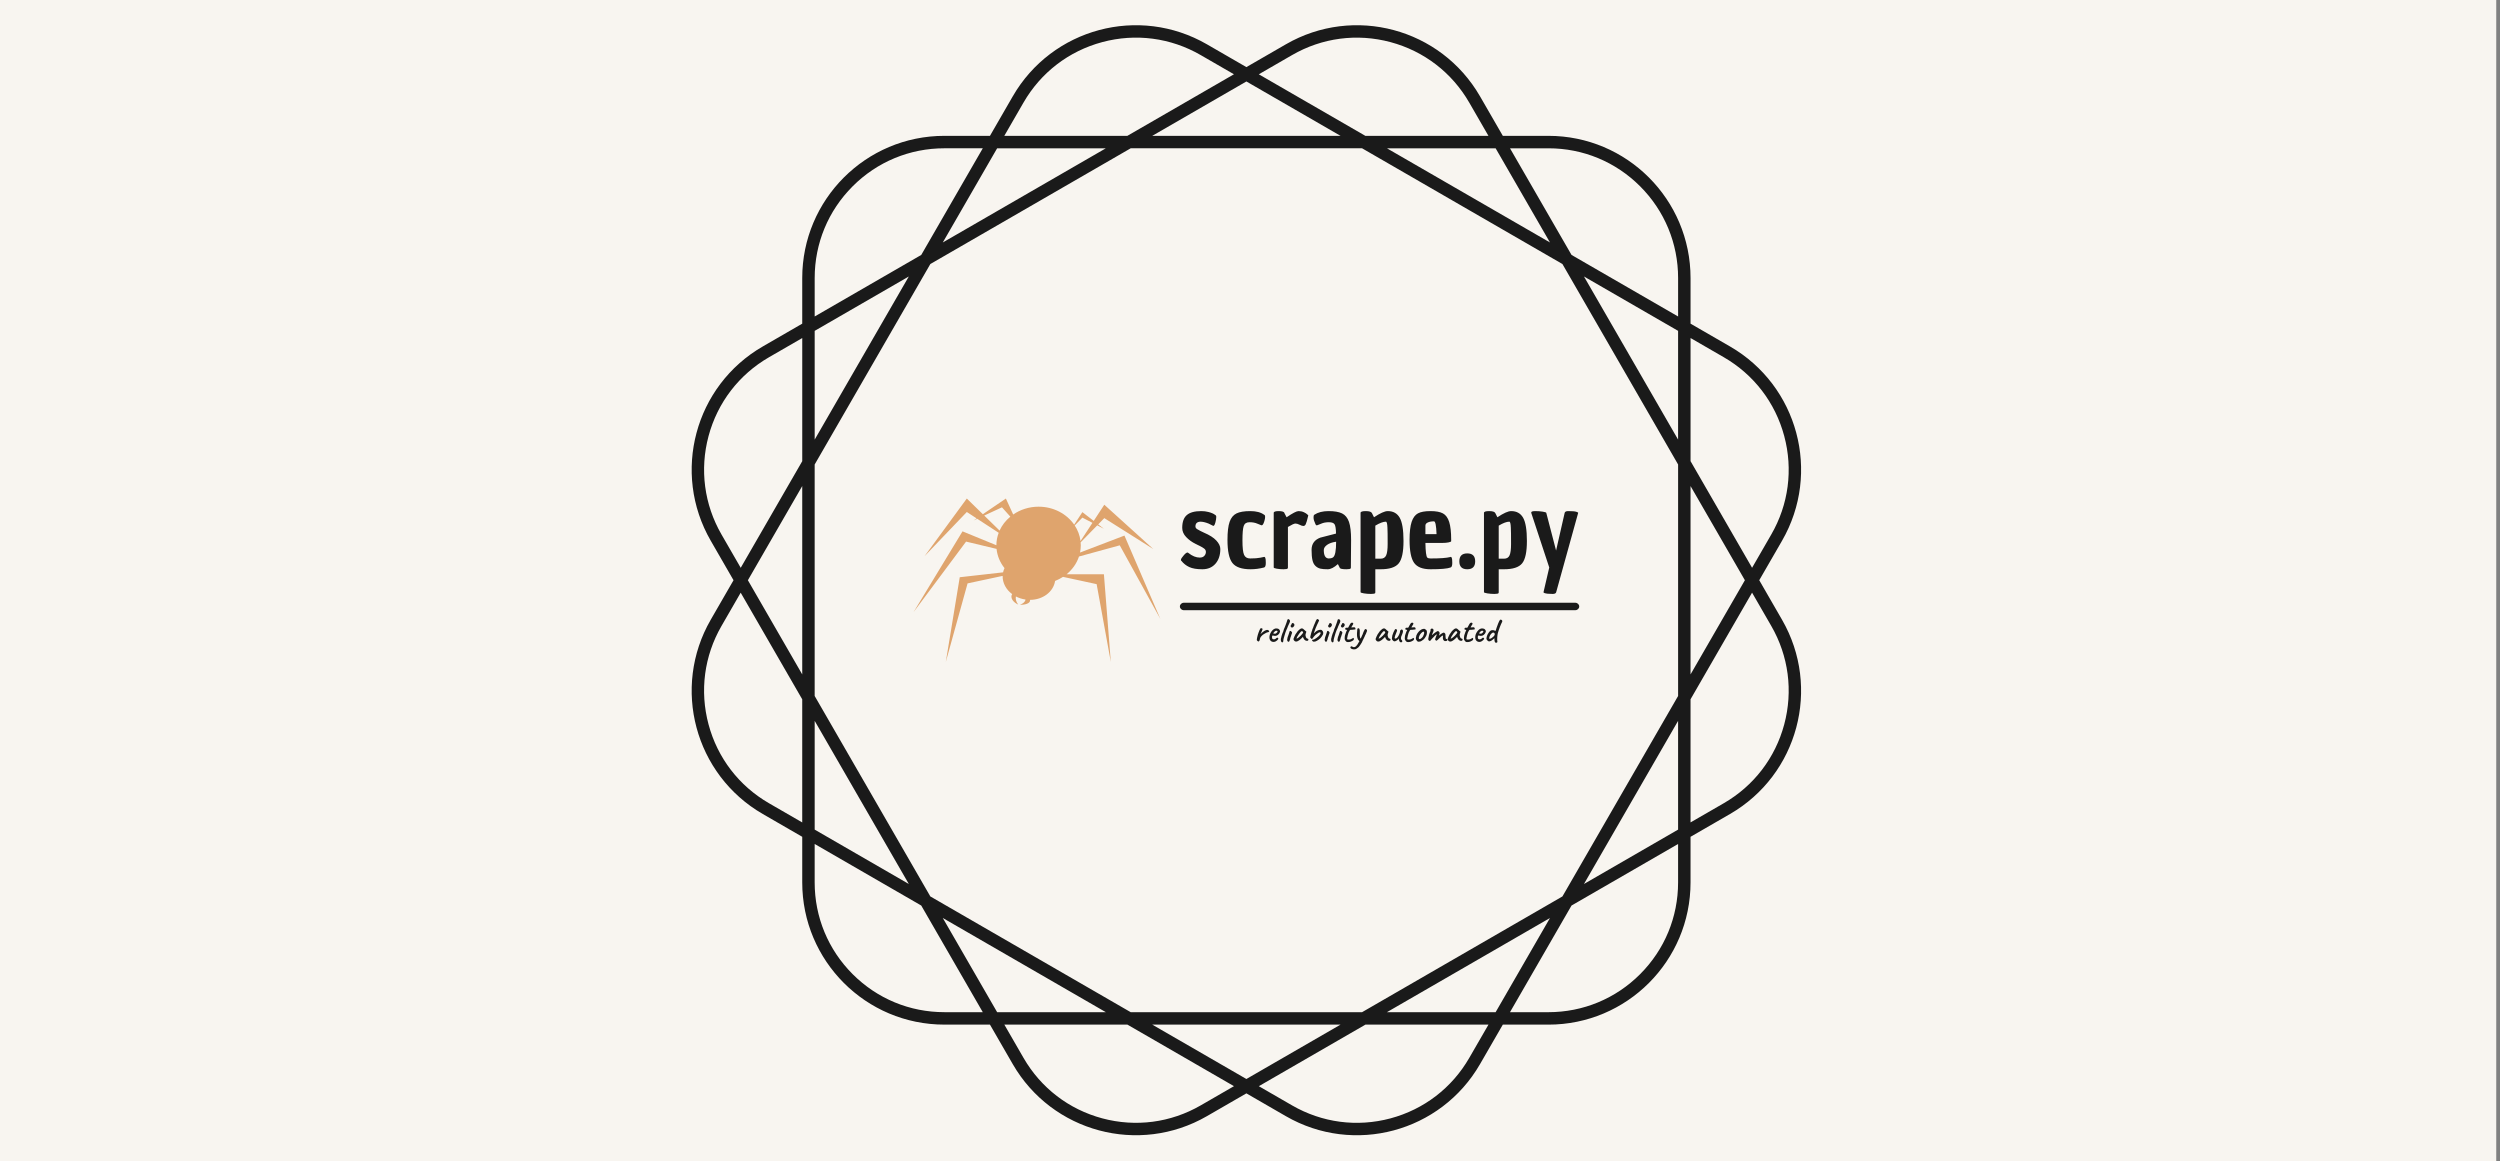 <svg version="1.1" viewBox="0 178.446 1251.877 581.56" xmlns:xlink="http://www.w3.org/1999/xlink" xmlns="http://www.w3.org/2000/svg" style="max-height: 500px" width="1251.877" height="581.56">
<rect x="0" y="178.446" width="1251.877" height="581.56" fill="#808080" stroke="none"/>
<defs>
<clipPath id="clip1">
  <path d="M 346.355 191 L 901.91 191 L 901.91 747 L 346.355 747 Z M 346.355 191"/>
</clipPath>
<clipPath id="clip2">
  <path d="M 590.832 480 L 790.797 480 L 790.797 485 L 590.832 485 Z M 590.832 480"/>
</clipPath>
<clipPath id="clip3">
  <path d="M 591.328 434.379 L 790.301 434.379 L 790.301 475.859 L 591.328 475.859 Z M 591.328 434.379"/>
</clipPath>
<clipPath id="clip4">
  <path d="M 629.332 488.414 L 752.297 488.414 L 752.297 503.617 L 629.332 503.617 Z M 629.332 488.414"/>
</clipPath>
<clipPath id="clip5">
  <path d="M 457.465 428.086 L 581.043 428.086 L 581.043 509.914 L 457.465 509.914 Z M 457.465 428.086"/>
</clipPath>
</defs>
<g id="surface1">
<rect style="fill:rgb(97.255%,96.078%,94.118%);fill-opacity:1;stroke:none;" height="938" width="1250" y="0" x="0"/>
<g clip-rule="nonzero" clip-path="url(#clip1)">
<path d="M 880.945 468.996 L 892.359 449.219 C 912.016 415.16 900.355 371.609 866.312 351.941 L 846.543 340.52 L 846.543 317.68 C 846.543 278.352 814.68 246.469 775.375 246.469 L 752.543 246.469 L 741.129 226.691 C 721.473 192.633 677.945 180.965 643.906 200.629 L 624.129 212.047 L 604.359 200.625 C 570.32 180.965 526.793 192.633 507.137 226.691 L 495.723 246.469 L 472.891 246.469 C 433.586 246.469 401.719 278.352 401.719 317.68 L 401.719 340.52 L 381.953 351.941 C 347.91 371.609 336.25 415.16 355.906 449.219 L 367.312 468.996 L 355.898 488.777 C 336.25 522.836 347.91 566.387 381.953 586.051 L 401.719 597.473 L 401.719 620.316 C 401.719 659.645 433.586 691.523 472.891 691.523 L 495.723 691.523 L 507.137 711.305 C 526.793 745.363 570.32 757.031 604.359 737.367 L 624.129 725.949 L 643.898 737.371 C 677.938 757.039 721.465 745.371 741.121 711.312 L 752.539 691.531 L 775.367 691.531 C 814.672 691.531 846.539 659.648 846.539 620.324 L 846.539 597.48 L 866.309 586.059 C 900.348 566.395 912.008 522.844 892.355 488.785 Z M 863.199 357.336 C 878.223 366.016 888.965 380.027 893.453 396.789 C 897.945 413.551 895.645 431.066 886.969 446.094 L 877.355 462.762 L 846.543 409.367 L 846.543 347.711 Z M 782.387 627.34 L 682.055 685.297 L 566.203 685.297 L 465.871 627.34 L 407.945 526.953 L 407.945 411.043 L 465.871 310.656 L 566.203 252.699 L 682.055 252.699 L 782.387 310.656 L 840.312 411.043 L 840.312 526.953 Z M 840.305 539.418 L 840.305 593.875 L 793.168 621.105 Z M 776.156 638.129 L 748.941 685.289 L 694.512 685.289 Z M 671.266 691.523 L 624.129 718.754 L 576.992 691.523 Z M 553.746 685.289 L 499.316 685.289 L 472.102 638.129 Z M 455.09 621.105 L 407.953 593.875 L 407.953 539.418 Z M 401.719 516.16 L 374.504 468.996 L 401.719 421.836 Z M 407.953 398.578 L 407.953 344.121 L 455.09 316.891 Z M 472.102 299.867 L 499.316 252.707 L 553.746 252.707 Z M 576.992 246.469 L 624.129 219.242 L 671.266 246.469 Z M 694.512 252.707 L 748.941 252.707 L 776.156 299.867 Z M 793.168 316.891 L 840.305 344.121 L 840.305 398.578 Z M 846.539 421.836 L 873.754 468.996 L 846.539 516.16 Z M 775.367 252.707 C 792.715 252.707 809.023 259.461 821.293 271.738 C 833.555 284.008 840.312 300.328 840.312 317.684 L 840.312 336.93 L 786.945 306.102 L 756.133 252.707 Z M 647.016 206.023 C 662.039 197.344 679.539 195.043 696.293 199.535 C 713.047 204.027 727.051 214.781 735.723 229.809 L 745.34 246.477 L 683.715 246.477 L 630.348 215.648 Z M 512.527 229.801 C 521.203 214.77 535.207 204.02 551.961 199.527 C 568.711 195.035 586.219 197.34 601.238 206.016 L 617.898 215.637 L 564.527 246.465 L 502.906 246.465 Z M 407.953 317.68 C 407.953 300.32 414.703 284.008 426.973 271.73 C 439.238 259.461 455.551 252.699 472.898 252.699 L 492.133 252.699 L 461.32 306.098 L 407.953 336.922 Z M 361.297 446.102 C 352.621 431.066 350.32 413.559 354.809 396.797 C 359.301 380.035 370.051 366.023 385.066 357.344 L 401.727 347.723 L 401.727 409.379 L 370.918 462.777 Z M 385.062 580.66 C 370.035 571.98 359.293 557.969 354.805 541.207 C 350.312 524.445 352.613 506.93 361.289 491.902 L 370.902 475.234 L 401.715 528.629 L 401.715 590.285 Z M 472.891 685.289 C 455.543 685.289 439.238 678.535 426.969 666.258 C 414.703 653.988 407.945 637.668 407.945 620.312 L 407.945 601.066 L 461.312 631.895 L 492.125 685.289 Z M 601.246 731.973 C 586.219 740.648 568.719 742.953 551.965 738.461 C 535.211 733.969 521.207 723.215 512.535 708.188 L 502.922 691.52 L 564.543 691.52 L 617.91 722.348 Z M 735.73 708.195 C 727.059 723.227 713.055 733.973 696.301 738.469 C 679.547 742.961 662.039 740.656 647.02 731.977 L 630.359 722.359 L 683.73 691.531 L 745.352 691.531 Z M 840.305 620.316 C 840.305 637.676 833.555 653.988 821.285 666.266 C 809.023 678.535 792.707 685.297 775.363 685.297 L 756.125 685.297 L 786.938 631.898 L 840.305 601.07 Z M 893.453 541.199 C 888.965 557.961 878.215 571.973 863.199 580.652 L 846.539 590.27 L 846.539 528.617 L 877.348 475.219 L 886.965 491.887 C 895.637 506.93 897.945 524.438 893.453 541.199 Z M 893.453 541.199" style="stroke:none;fill-rule:nonzero;fill:rgb(10.196%,10.196%,10.196%);fill-opacity:1;"/>
</g>
<g clip-rule="nonzero" clip-path="url(#clip2)">
<path d="M 592.832 480.27 L 788.797 480.27 C 789.902 480.27 790.797 481.105 790.797 482.137 C 790.797 483.172 789.902 484.008 788.797 484.008 L 592.832 484.008 C 591.727 484.008 590.832 483.172 590.832 482.137 C 590.832 481.105 591.727 480.27 592.832 480.27 Z M 592.832 480.27" style="stroke:none;fill-rule:nonzero;fill:rgb(10.196%,10.196%,10.196%);fill-opacity:1;"/>
</g>
<g clip-rule="nonzero" clip-path="url(#clip3)">
<path d="M 607.605 441.77 L 607.273 441.66 L 605.18 440.613 C 603.598 439.988 602.238 439.676 601.098 439.676 C 599.445 439.75 598.617 440.539 598.617 442.047 C 598.617 442.637 598.941 443.113 599.59 443.48 C 600.227 443.848 600.75 444.137 601.152 444.344 C 601.559 444.539 602.145 444.824 602.918 445.191 C 605.676 446.367 607.727 447.672 609.07 449.109 C 610.41 450.543 611.078 451.957 611.078 453.355 C 611.078 456.406 610.27 458.859 608.652 460.715 C 607.035 462.574 604.84 463.504 602.07 463.504 C 599.289 463.504 597.109 463.137 595.531 462.402 C 593.949 461.668 592.625 460.617 591.562 459.258 C 591.414 459.184 591.34 459.074 591.34 458.926 C 591.34 458.781 591.371 458.594 591.43 458.375 C 591.48 458.152 591.91 457.555 592.719 456.578 C 593.527 455.605 594.172 455.121 594.648 455.121 C 594.797 455.121 594.941 455.195 595.09 455.34 C 597.039 456.887 598.93 457.656 600.77 457.656 C 601.797 457.656 602.57 457.363 603.082 456.773 C 603.598 456.188 603.855 455.543 603.855 454.844 C 603.855 454.145 603.562 453.574 602.973 453.133 C 602.387 452.691 601.66 452.258 600.801 451.832 C 599.934 451.414 599.465 451.184 599.391 451.148 C 599.316 451.113 599.215 451.059 599.09 450.984 C 598.961 450.91 598.84 450.855 598.727 450.816 C 596.852 449.898 595.266 448.746 593.965 447.363 C 592.656 445.988 592 444.457 592 442.766 C 592 439.82 592.766 437.688 594.297 436.367 C 595.816 435.043 598.23 434.379 601.539 434.379 C 602.789 434.379 603.984 434.527 605.125 434.82 C 606.668 435.227 607.77 435.703 608.43 436.254 L 608.484 436.254 C 608.781 436.438 608.957 436.66 609.016 436.918 C 609.066 437.176 609.039 437.727 608.926 438.57 C 608.559 440.703 608.117 441.77 607.605 441.77 Z M 633.074 436.254 L 633.129 436.254 C 633.387 436.402 633.516 436.742 633.516 437.27 C 633.516 437.809 633.387 438.516 633.129 439.398 C 632.652 441.016 632.137 441.699 631.586 441.441 L 631.531 441.441 L 629.602 440.668 C 628.535 440.191 627.238 439.949 625.711 439.949 C 624.188 439.949 623.215 440.574 622.789 441.828 C 622.367 443.078 622.16 445.484 622.16 449.051 C 622.16 452.621 622.422 455.016 622.953 456.246 C 623.488 457.48 624.512 458.098 626.02 458.098 C 628.188 458.098 629.879 457.969 631.09 457.715 C 632.305 457.457 632.93 457.328 632.965 457.328 C 633.223 457.254 633.434 457.398 633.594 457.77 C 633.762 458.137 633.848 459 633.848 460.359 C 633.848 461.723 633.555 462.477 632.965 462.621 C 630.688 463.211 628.445 463.504 626.238 463.504 C 621.793 463.504 618.75 462.445 617.109 460.328 C 615.477 458.215 614.66 454.387 614.66 448.832 C 614.66 444.824 615.016 441.797 615.73 439.754 C 616.449 437.715 617.602 436.309 619.184 435.539 C 620.762 434.766 623.059 434.379 626.074 434.379 C 629.086 434.379 631.422 435.004 633.074 436.254 Z M 643.164 435.371 L 644.266 437.469 C 647.281 435.41 649.273 434.379 650.242 434.379 C 651.223 434.379 652.102 434.562 652.891 434.93 C 653.684 435.301 654.266 435.668 654.633 436.035 L 655.129 436.531 C 654.578 438.883 654.148 440.355 653.848 440.945 C 653.562 441.531 653.168 441.828 652.668 441.828 C 652.168 441.828 651.535 441.625 650.773 441.219 C 650 440.816 649.301 440.613 648.676 440.613 C 648.051 440.613 646.805 441.184 644.93 442.324 L 644.93 462.621 C 644.93 462.844 644.891 462.988 644.816 463.062 C 644.672 463.359 643.992 463.504 642.777 463.504 C 641.566 463.504 640.434 463.414 639.383 463.23 C 638.34 463.047 637.816 462.844 637.816 462.621 L 637.816 435.262 C 637.816 434.676 638.645 434.379 640.297 434.379 C 641.953 434.379 642.906 434.676 643.164 435.262 Z M 670.828 462.621 L 669.949 460.914 C 668.035 462.641 666.34 463.504 664.852 463.504 C 663.359 463.504 662.156 463.406 661.238 463.207 C 660.316 463 659.492 462.555 658.754 461.871 C 658.02 461.195 657.508 460.215 657.211 458.926 C 656.918 457.641 656.77 455.93 656.77 453.797 C 656.77 450.816 658.223 448.777 661.125 447.672 L 669.012 445.633 C 668.973 443.242 668.734 441.699 668.293 441 C 667.852 440.301 666.898 439.949 665.426 439.949 C 663.957 439.949 662.688 440.191 661.621 440.668 L 659.691 441.441 L 659.637 441.441 C 659.309 441.625 659.012 441.477 658.754 441 C 658.094 439.602 657.762 438.504 657.762 437.711 C 657.762 436.926 657.828 436.484 657.961 436.387 C 658.086 436.301 658.148 436.238 658.148 436.199 C 659.988 434.988 662.367 434.379 665.293 434.379 C 668.211 434.379 670.461 434.766 672.043 435.539 C 673.621 436.309 674.773 437.715 675.492 439.754 C 676.207 441.797 676.562 444.824 676.562 448.832 L 676.453 462.621 C 676.453 462.844 676.418 462.988 676.344 463.062 C 676.195 463.359 675.496 463.504 674.246 463.504 C 671.969 463.504 670.828 463.211 670.828 462.621 Z M 662.891 453.906 C 662.891 456.555 663.664 457.953 665.207 458.098 C 666.273 458.098 667.043 457.914 667.523 457.547 C 668.551 456.848 669.066 454.238 669.066 449.715 C 667.152 449.973 665.648 450.496 664.543 451.281 C 663.441 452.074 662.891 452.949 662.891 453.906 Z M 694.922 434.379 C 697.641 434.379 699.637 435.488 700.91 437.711 C 702.176 439.941 702.805 443.812 702.805 449.328 C 702.805 454.844 702.008 458.586 700.414 460.547 C 698.812 462.52 695.785 463.504 691.34 463.504 L 688.691 463.504 L 688.691 474.977 C 688.691 475.199 688.676 475.348 688.637 475.418 C 688.453 475.715 687.754 475.859 686.543 475.859 C 685.328 475.859 684.152 475.77 683.016 475.586 C 681.875 475.402 681.305 475.199 681.305 474.977 L 681.305 435.262 C 681.305 434.676 682.168 434.379 683.895 434.379 C 685.625 434.379 686.652 434.711 686.984 435.371 L 688.031 437.469 C 691.117 435.41 693.414 434.379 694.922 434.379 Z M 691.34 458.211 C 692.699 458.211 693.629 457.648 694.129 456.52 C 694.621 455.402 694.867 453.508 694.867 450.84 C 694.867 448.176 694.859 446.422 694.844 445.578 C 694.824 444.73 694.793 443.758 694.758 442.652 C 694.684 440.668 694.426 439.676 693.984 439.676 C 692.66 439.676 690.898 440.336 688.691 441.66 L 688.691 458.211 Z M 716.312 463.504 C 712.379 463.504 709.648 462.438 708.121 460.305 C 706.598 458.172 705.84 454.348 705.84 448.832 C 705.84 444.859 706.188 441.832 706.887 439.754 C 707.586 437.68 708.641 436.262 710.051 435.504 C 711.469 434.754 713.559 434.379 716.312 434.379 C 719.07 434.379 721.152 434.766 722.566 435.539 C 723.984 436.309 725.023 437.746 725.688 439.84 C 726.348 441.938 726.68 444.914 726.68 448.777 C 726.68 448.996 726.68 449.219 726.68 449.438 C 726.68 449.66 726.246 449.863 725.379 450.047 C 724.516 450.23 723.48 450.32 722.27 450.32 L 713.777 450.32 C 713.852 454.625 714.164 457.07 714.715 457.656 C 715.047 457.953 715.578 458.098 716.312 458.098 C 721.129 458.098 724.418 457.859 726.184 457.383 C 726.254 457.344 726.312 457.328 726.348 457.328 C 726.605 457.254 726.812 457.398 726.977 457.77 C 727.145 458.137 727.23 459 727.23 460.359 C 727.23 461.723 726.938 462.477 726.348 462.621 C 724.84 463.211 721.496 463.504 716.312 463.504 Z M 713.777 441.605 L 713.777 445.91 L 719.348 445.91 C 719.199 441.641 718.777 439.508 718.078 439.508 C 716.828 439.508 715.801 439.695 714.992 440.062 C 714.184 440.43 713.777 440.945 713.777 441.605 Z M 734.727 463.504 C 732.082 463.504 730.758 462.18 730.758 459.535 C 730.758 456.887 732.082 455.562 734.727 455.562 C 737.375 455.562 738.695 456.887 738.695 459.535 C 738.695 462.18 737.375 463.504 734.727 463.504 Z M 756.715 434.379 C 759.434 434.379 761.43 435.488 762.703 437.711 C 763.965 439.941 764.598 443.812 764.598 449.328 C 764.598 454.844 763.801 458.586 762.207 460.547 C 760.602 462.52 757.578 463.504 753.129 463.504 L 750.484 463.504 L 750.484 474.977 C 750.484 475.199 750.465 475.348 750.43 475.418 C 750.246 475.715 749.547 475.859 748.336 475.859 C 747.121 475.859 745.945 475.77 744.805 475.586 C 743.668 475.402 743.098 475.199 743.098 474.977 L 743.098 435.262 C 743.098 434.676 743.961 434.379 745.688 434.379 C 747.414 434.379 748.445 434.711 748.773 435.371 L 749.824 437.469 C 752.91 435.41 755.207 434.379 756.715 434.379 Z M 753.129 458.211 C 754.492 458.211 755.422 457.648 755.922 456.52 C 756.414 455.402 756.66 453.508 756.66 450.84 C 756.66 448.176 756.652 446.422 756.637 445.578 C 756.613 444.73 756.586 443.758 756.551 442.652 C 756.477 440.668 756.219 439.676 755.777 439.676 C 754.453 439.676 752.691 440.336 750.484 441.66 L 750.484 458.211 Z M 766.75 435.098 C 766.75 434.617 767.422 434.379 768.766 434.379 C 770.105 434.379 771.355 434.473 772.516 434.656 C 773.668 434.84 774.266 435.043 774.301 435.262 L 779.207 454.129 L 783.508 435.262 C 783.656 434.676 784.242 434.379 785.273 434.379 C 787.293 434.379 788.637 434.488 789.297 434.711 C 789.957 434.93 790.289 435.098 790.289 435.207 L 779.262 474.977 C 779.117 475.566 778.527 475.859 777.5 475.859 C 776.469 475.859 775.625 475.824 774.965 475.75 C 773.531 475.566 772.852 475.309 772.922 474.977 C 772.922 474.867 772.941 474.777 772.977 474.703 L 775.789 462.621 L 766.805 435.371 L 766.805 435.262 C 766.766 435.188 766.75 435.133 766.75 435.098 Z M 766.75 435.098" style="stroke:none;fill-rule:nonzero;fill:rgb(10.196%,10.196%,10.196%);fill-opacity:1;"/>
</g>
<g clip-rule="nonzero" clip-path="url(#clip4)">
<path d="M 629.742 499.445 C 629.637 499.363 629.539 499.266 629.445 499.156 C 629.352 499.047 629.324 498.875 629.359 498.645 C 629.391 498.316 629.438 498.027 629.496 497.777 C 629.555 497.527 629.625 497.242 629.707 496.914 C 629.73 496.777 629.793 496.539 629.891 496.199 C 629.988 495.863 630.113 495.496 630.266 495.102 C 630.414 494.707 630.566 494.328 630.719 493.973 C 630.867 493.621 631.004 493.355 631.117 493.184 C 631.234 493.078 631.402 493.027 631.617 493.031 C 631.832 493.039 631.984 493.09 632.078 493.184 C 632.207 493.285 632.238 493.469 632.176 493.73 C 632.109 493.992 631.945 494.398 631.676 494.945 C 631.582 495.141 631.496 495.32 631.414 495.473 C 631.332 495.633 631.285 495.75 631.27 495.824 C 631.25 495.898 631.277 495.926 631.344 495.902 C 631.414 495.777 631.543 495.625 631.73 495.457 C 631.914 495.289 632.113 495.125 632.32 494.961 C 632.531 494.797 632.73 494.652 632.914 494.523 C 633.102 494.398 633.23 494.316 633.297 494.281 C 633.391 494.223 633.5 494.172 633.621 494.133 C 633.742 494.09 633.828 494.059 633.875 494.035 C 634.141 493.91 634.43 493.859 634.738 493.887 C 635.047 493.918 635.234 494.02 635.305 494.195 C 635.316 494.285 635.355 494.355 635.418 494.402 C 635.48 494.449 635.512 494.473 635.512 494.473 C 635.559 494.473 635.586 494.492 635.594 494.523 C 635.598 494.559 635.602 494.578 635.602 494.578 C 635.602 494.66 635.527 494.754 635.383 494.863 C 635.238 494.977 635.07 495.035 634.887 495.047 C 634.734 495.059 634.602 495.09 634.484 495.137 C 634.367 495.184 634.23 495.242 634.066 495.309 C 633.625 495.566 633.219 495.801 632.844 496.008 C 632.473 496.219 632.102 496.527 631.73 496.934 C 631.648 497.027 631.562 497.121 631.477 497.219 C 631.391 497.32 631.301 497.445 631.207 497.598 C 631.148 497.652 631.09 497.781 631.031 497.98 C 630.973 498.176 630.922 498.367 630.883 498.547 C 630.844 498.727 630.824 498.836 630.824 498.871 C 630.824 498.871 630.805 498.926 630.77 499.035 C 630.734 499.145 630.676 499.254 630.598 499.359 C 630.457 499.543 630.324 499.652 630.207 499.68 C 630.082 499.711 629.926 499.633 629.742 499.445 Z M 638.949 499.531 C 638.633 499.73 638.293 499.848 637.926 499.883 C 637.562 499.918 637.215 499.867 636.891 499.73 C 636.566 499.598 636.305 499.395 636.105 499.113 C 635.953 498.93 635.836 498.668 635.746 498.34 C 635.66 498.008 635.648 497.562 635.703 497.004 C 635.762 496.504 635.922 495.992 636.184 495.473 C 636.445 494.957 636.766 494.5 637.141 494.098 C 637.52 493.695 637.918 493.422 638.34 493.27 C 638.512 493.199 638.676 493.156 638.828 493.137 C 638.977 493.121 639.188 493.125 639.453 493.148 C 639.723 493.184 639.949 493.242 640.133 493.328 C 640.32 493.418 640.461 493.52 640.551 493.637 C 640.727 493.82 640.844 494 640.902 494.164 C 640.961 494.336 640.988 494.504 640.988 494.664 C 640.93 495.004 640.762 495.375 640.484 495.781 C 640.203 496.188 639.82 496.504 639.332 496.723 C 639.109 496.805 638.859 496.852 638.582 496.863 C 638.305 496.875 637.977 496.828 637.605 496.723 C 637.352 496.652 637.18 496.676 637.102 496.793 C 637.02 496.91 636.973 497.16 636.961 497.543 C 636.961 497.824 637.004 498.051 637.09 498.223 C 637.18 498.398 637.328 498.508 637.535 498.555 C 637.793 498.602 637.98 498.617 638.102 498.598 C 638.223 498.582 638.371 498.527 638.547 498.434 C 638.676 498.352 638.777 498.285 638.852 498.23 C 638.926 498.18 638.996 498.125 639.059 498.066 C 639.125 498.008 639.199 497.949 639.281 497.891 C 639.348 497.836 639.41 497.793 639.461 497.77 C 639.516 497.746 639.57 497.734 639.629 497.734 C 639.734 497.746 639.832 497.805 639.926 497.91 C 640.02 498.016 640.082 498.109 640.117 498.188 C 640.164 498.246 640.137 498.359 640.035 498.52 C 639.938 498.684 639.793 498.855 639.602 499.035 C 639.41 499.215 639.191 499.383 638.949 499.531 Z M 638.793 495.711 C 638.895 495.664 639.023 495.582 639.176 495.457 C 639.324 495.336 639.461 495.207 639.574 495.066 C 639.691 494.926 639.75 494.809 639.75 494.719 C 639.75 494.578 639.668 494.461 639.508 494.359 C 639.344 494.262 639.121 494.246 638.844 494.316 C 638.738 494.34 638.617 494.41 638.477 494.523 C 638.34 494.641 638.199 494.773 638.066 494.918 C 637.934 495.062 637.82 495.195 637.727 495.316 C 637.633 495.441 637.582 495.531 637.57 495.59 C 637.617 495.648 637.711 495.691 637.855 495.719 C 638.004 495.75 638.164 495.766 638.344 495.766 C 638.527 495.766 638.676 495.746 638.793 495.711 Z M 642.297 500.09 C 642.074 500.148 641.883 500.094 641.723 499.922 C 641.555 499.758 641.449 499.504 641.398 499.168 C 641.344 498.828 641.367 498.445 641.461 498.016 C 641.516 497.875 641.562 497.738 641.598 497.602 C 641.633 497.469 641.648 497.363 641.648 497.281 C 641.672 497.164 641.723 496.992 641.789 496.766 C 641.859 496.539 641.938 496.305 642.016 496.062 C 642.098 495.816 642.176 495.598 642.25 495.406 C 642.328 495.215 642.379 495.094 642.402 495.047 C 642.449 495.047 642.488 495.008 642.52 494.926 C 642.559 494.844 642.574 494.766 642.574 494.684 C 642.574 494.59 642.594 494.484 642.633 494.367 C 642.676 494.254 642.719 494.172 642.766 494.125 C 642.766 494.066 642.781 494 642.809 493.926 C 642.84 493.848 642.855 493.785 642.855 493.738 C 642.855 493.695 642.867 493.648 642.895 493.602 C 642.926 493.555 642.941 493.508 642.941 493.461 C 643.023 493.309 643.129 493.066 643.262 492.734 C 643.398 492.406 643.543 492.035 643.699 491.629 C 643.855 491.223 644.004 490.82 644.145 490.426 C 644.281 490.031 644.395 489.695 644.484 489.422 C 644.57 489.148 644.613 488.984 644.613 488.926 C 644.613 488.832 644.645 488.75 644.711 488.68 C 644.773 488.609 644.855 488.574 644.945 488.574 C 644.98 488.539 645.047 488.516 645.145 488.496 C 645.246 488.48 645.32 488.473 645.367 488.473 C 645.367 488.473 645.387 488.496 645.434 488.539 C 645.48 488.586 645.551 488.656 645.645 488.75 C 645.738 488.832 645.816 488.926 645.879 489.031 C 645.941 489.133 645.977 489.258 645.977 489.395 C 645.977 489.547 645.957 489.688 645.918 489.82 C 645.887 489.957 645.82 490.141 645.715 490.371 C 645.609 490.605 645.445 490.953 645.223 491.418 C 645.133 491.652 645.035 491.871 644.93 492.074 C 644.824 492.277 644.773 492.402 644.773 492.449 C 644.773 492.496 644.75 492.566 644.711 492.66 C 644.672 492.75 644.629 492.867 644.582 493.008 C 644.535 493.102 644.469 493.238 644.391 493.414 C 644.305 493.598 644.219 493.789 644.133 493.992 C 644.047 494.195 643.973 494.371 643.914 494.516 C 643.855 494.66 643.828 494.746 643.828 494.77 C 643.828 494.816 643.824 494.863 643.82 494.91 C 643.816 494.957 643.789 495.004 643.738 495.047 C 643.695 495.047 643.672 495.082 643.664 495.145 C 643.656 495.207 643.652 495.242 643.652 495.242 C 643.652 495.355 643.562 495.664 643.379 496.164 C 643.191 496.805 643.02 497.391 642.863 497.926 C 642.707 498.461 642.629 498.895 642.629 499.219 C 642.629 499.496 642.594 499.703 642.531 499.828 C 642.465 499.957 642.387 500.043 642.297 500.09 Z M 644.785 499.586 C 644.695 499.492 644.629 499.359 644.586 499.191 C 644.547 499.023 644.531 498.855 644.543 498.684 C 644.555 498.516 644.582 498.387 644.629 498.293 C 644.629 498.199 644.645 498.129 644.676 498.074 C 644.703 498.023 644.711 497.973 644.699 497.926 C 644.688 497.883 644.699 497.801 644.734 497.684 C 644.77 497.566 644.805 497.457 644.84 497.352 C 644.922 497.164 645.012 496.93 645.109 496.645 C 645.207 496.359 645.309 496.074 645.406 495.781 C 645.504 495.492 645.586 495.238 645.652 495.02 C 645.715 494.809 645.75 494.676 645.762 494.629 C 645.762 494.492 645.855 494.414 646.043 494.402 C 646.18 494.355 646.332 494.395 646.488 494.516 C 646.645 494.637 646.781 494.793 646.895 494.98 C 646.988 495.07 647.023 495.199 647 495.363 C 646.977 495.527 646.902 495.746 646.773 496.027 C 646.727 496.117 646.672 496.266 646.609 496.469 C 646.547 496.672 646.5 496.848 646.477 496.984 C 646.43 497.078 646.375 497.207 646.312 497.375 C 646.25 497.547 646.191 497.707 646.148 497.859 C 646.125 497.914 646.102 498.016 646.078 498.152 C 646.055 498.293 646.023 498.438 645.988 498.59 C 645.953 498.742 645.91 498.863 645.852 498.957 C 645.746 499.434 645.594 499.711 645.391 499.793 C 645.184 499.875 644.984 499.805 644.785 499.586 Z M 646.602 492.555 C 646.496 492.473 646.414 492.371 646.355 492.246 C 646.297 492.125 646.266 492.012 646.262 491.91 C 646.254 491.805 646.262 491.746 646.285 491.734 C 646.391 491.641 646.496 491.492 646.602 491.289 C 646.703 491.086 646.785 490.902 646.844 490.738 C 646.855 490.703 646.883 490.656 646.926 490.602 C 646.965 490.543 647.008 490.508 647.055 490.496 C 647.191 490.402 647.367 490.402 647.578 490.496 C 647.785 490.59 647.949 490.727 648.066 490.914 C 648.168 491.137 648.203 491.348 648.164 491.551 C 648.121 491.754 647.996 491.984 647.785 492.238 C 647.613 492.473 647.41 492.613 647.188 492.664 C 646.957 492.719 646.762 492.684 646.602 492.555 Z M 648.359 499.516 C 648.316 499.422 648.227 499.336 648.102 499.254 C 647.973 499.172 647.906 499.109 647.906 499.062 C 647.906 499.016 647.891 498.949 647.855 498.871 C 647.82 498.789 647.781 498.723 647.734 498.676 C 647.676 498.609 647.691 498.438 647.777 498.172 C 647.863 497.902 647.996 497.578 648.168 497.195 C 648.344 496.812 648.543 496.414 648.762 496.008 C 648.855 495.914 648.949 495.793 649.043 495.641 C 649.133 495.492 649.203 495.391 649.25 495.344 C 649.25 495.297 649.27 495.254 649.305 495.211 C 649.336 495.172 649.379 495.152 649.426 495.152 L 649.531 494.926 C 649.543 494.879 649.605 494.785 649.723 494.648 C 649.836 494.508 649.984 494.355 650.156 494.188 C 650.332 494.016 650.508 493.855 650.68 493.707 C 650.855 493.555 651 493.445 651.117 493.375 C 651.359 493.211 651.613 493.125 651.875 493.117 C 652.137 493.113 652.359 493.188 652.547 493.34 C 652.582 493.375 652.656 493.441 652.766 493.539 C 652.875 493.637 653 493.746 653.141 493.863 C 653.277 493.98 653.406 494.09 653.523 494.195 L 654.168 494.77 L 653.871 495.641 C 653.719 496.105 653.684 496.516 653.758 496.863 C 653.832 497.211 653.941 497.516 654.082 497.77 C 654.141 497.898 654.23 498.004 654.359 498.09 C 654.488 498.18 654.633 498.234 654.797 498.258 C 654.887 498.27 654.977 498.305 655.059 498.363 C 655.137 498.422 655.18 498.516 655.18 498.645 C 655.18 498.863 655.137 499.027 655.059 499.133 C 654.977 499.234 654.879 499.301 654.762 499.324 C 654.379 499.371 654.012 499.312 653.668 499.148 C 653.328 498.984 653.016 498.637 652.738 498.102 C 652.691 498.031 652.633 497.902 652.559 497.707 C 652.48 497.516 652.438 497.391 652.426 497.336 C 652.379 497.391 652.309 497.477 652.215 497.586 C 652.121 497.695 652.039 497.789 651.973 497.859 C 651.145 498.695 650.438 499.242 649.844 499.504 C 649.25 499.766 648.758 499.77 648.359 499.516 Z M 649.215 498.223 C 649.273 498.258 649.402 498.23 649.598 498.137 C 649.797 498.043 650.039 497.883 650.332 497.648 C 650.727 497.312 651.074 497 651.379 496.715 C 651.68 496.43 651.953 496.113 652.199 495.766 L 652.582 495.137 C 652.465 494.867 652.355 494.691 652.25 494.602 C 652.145 494.516 652.047 494.473 651.953 494.473 C 651.801 494.473 651.609 494.582 651.371 494.805 C 651.133 495.027 650.871 495.336 650.586 495.734 C 650.301 496.137 649.996 496.613 649.668 497.16 C 649.531 497.402 649.418 497.641 649.336 497.875 C 649.258 498.109 649.215 498.223 649.215 498.223 Z M 657.918 499.793 C 657.684 499.77 657.516 499.723 657.41 499.645 C 657.309 499.57 657.219 499.457 657.148 499.305 C 657.059 499.199 657 499.121 656.98 499.062 C 656.965 499.004 656.965 498.949 656.977 498.906 C 657.035 498.906 657.086 498.902 657.133 498.895 C 657.18 498.891 657.207 498.871 657.219 498.836 C 657.219 498.801 657.238 498.777 657.277 498.766 C 657.32 498.754 657.363 498.754 657.41 498.766 C 657.633 498.777 657.906 498.699 658.23 498.539 C 658.555 498.375 658.914 498.148 659.301 497.859 C 659.691 497.566 660.078 497.246 660.461 496.898 C 660.766 496.504 660.98 496.207 661.109 496.008 C 661.234 495.812 661.305 495.652 661.316 495.539 C 661.328 495.422 661.305 495.309 661.246 495.207 C 661.199 495.113 661.07 495.07 660.852 495.074 C 660.641 495.082 660.352 495.199 659.992 495.434 C 659.492 495.746 659.09 496.039 658.789 496.305 C 658.488 496.574 658.207 496.875 657.953 497.211 C 657.859 497.328 657.762 497.457 657.664 497.602 C 657.566 497.75 657.48 497.871 657.41 497.969 C 657.34 498.07 657.309 498.121 657.309 498.121 C 657.309 498.164 657.238 498.223 657.105 498.293 C 656.973 498.363 656.859 498.398 656.766 498.398 C 656.719 498.375 656.656 498.332 656.582 498.266 C 656.508 498.203 656.457 498.121 656.434 498.016 C 656.332 497.945 656.25 497.883 656.191 497.824 C 656.133 497.766 656.102 497.676 656.102 497.562 C 656.102 497.48 656.121 497.367 656.156 497.219 C 656.191 497.074 656.238 496.875 656.297 496.617 C 656.363 496.316 656.441 496.004 656.527 495.676 C 656.617 495.352 656.699 495.07 656.773 494.828 C 656.852 494.59 656.906 494.461 656.941 494.438 C 656.941 494.438 656.965 494.387 657.012 494.281 C 657.059 494.176 657.078 494.055 657.078 493.914 C 657.102 493.773 657.141 493.652 657.191 493.547 C 657.246 493.445 657.273 493.367 657.273 493.32 C 657.316 493.285 657.387 493.148 657.48 492.902 C 657.574 492.66 657.691 492.34 657.828 491.941 C 657.828 491.91 657.871 491.793 657.953 491.602 C 658.035 491.41 658.133 491.184 658.25 490.922 C 658.363 490.66 658.484 490.387 658.605 490.102 C 658.727 489.816 658.828 489.566 658.91 489.344 C 659.051 489.145 659.168 488.949 659.258 488.758 C 659.352 488.566 659.441 488.453 659.52 488.418 C 659.578 488.406 659.668 488.426 659.789 488.473 C 659.914 488.52 660.039 488.578 660.172 488.652 C 660.309 488.73 660.406 488.812 660.461 488.906 C 660.496 488.965 660.516 489.02 660.523 489.07 C 660.527 489.125 660.508 489.219 660.453 489.352 C 660.402 489.484 660.305 489.699 660.168 489.988 C 660.027 490.281 659.828 490.691 659.574 491.227 C 659.25 491.926 658.988 492.52 658.797 493.016 C 658.605 493.512 658.453 493.938 658.336 494.297 C 658.219 494.66 658.102 494.992 657.988 495.293 L 657.898 495.676 L 658.336 495.207 C 658.477 495.09 658.621 494.965 658.777 494.828 C 658.938 494.695 659.09 494.57 659.242 494.457 C 659.336 494.387 659.461 494.312 659.617 494.234 C 659.773 494.16 659.93 494.094 660.078 494.035 C 660.23 493.98 660.34 493.945 660.41 493.934 C 660.445 493.922 660.551 493.898 660.73 493.863 C 660.914 493.828 661.102 493.809 661.301 493.809 C 661.555 493.809 661.773 493.887 661.953 494.043 C 662.133 494.203 662.301 494.41 662.449 494.664 C 662.578 494.91 662.629 495.207 662.598 495.562 C 662.57 495.918 662.473 496.23 662.312 496.496 C 662.254 496.543 662.195 496.605 662.137 496.68 C 662.078 496.754 662.051 496.816 662.051 496.863 C 662.039 496.945 661.934 497.109 661.734 497.359 C 661.539 497.609 661.34 497.848 661.145 498.066 C 660.934 498.289 660.68 498.504 660.375 498.719 C 660.074 498.938 659.773 499.129 659.477 499.297 C 659.18 499.465 658.93 499.586 658.719 499.656 C 658.625 499.668 658.492 499.688 658.316 499.715 C 658.145 499.746 658.012 499.77 657.918 499.793 Z M 663.566 499.586 C 663.473 499.492 663.406 499.359 663.363 499.191 C 663.324 499.023 663.309 498.855 663.32 498.684 C 663.332 498.516 663.363 498.387 663.406 498.293 C 663.406 498.199 663.422 498.129 663.453 498.074 C 663.48 498.023 663.488 497.973 663.48 497.926 C 663.469 497.883 663.48 497.801 663.516 497.684 C 663.551 497.566 663.586 497.457 663.617 497.352 C 663.699 497.164 663.789 496.93 663.887 496.645 C 663.988 496.359 664.086 496.074 664.184 495.781 C 664.285 495.492 664.367 495.238 664.43 495.02 C 664.492 494.809 664.531 494.676 664.539 494.629 C 664.539 494.492 664.633 494.414 664.824 494.402 C 664.961 494.355 665.109 494.395 665.266 494.516 C 665.422 494.637 665.559 494.793 665.676 494.98 C 665.77 495.07 665.805 495.199 665.781 495.363 C 665.758 495.527 665.684 495.746 665.555 496.027 C 665.508 496.117 665.453 496.266 665.387 496.469 C 665.324 496.672 665.281 496.848 665.258 496.984 C 665.211 497.078 665.156 497.207 665.09 497.375 C 665.027 497.547 664.973 497.707 664.926 497.859 C 664.902 497.914 664.879 498.016 664.855 498.152 C 664.832 498.293 664.805 498.438 664.77 498.59 C 664.734 498.742 664.684 498.863 664.629 498.957 C 664.523 499.434 664.371 499.711 664.168 499.793 C 663.965 499.875 663.766 499.805 663.566 499.586 Z M 665.379 492.555 C 665.277 492.473 665.195 492.371 665.137 492.246 C 665.078 492.125 665.047 492.012 665.039 491.91 C 665.035 491.805 665.043 491.746 665.066 491.734 C 665.172 491.641 665.277 491.492 665.379 491.289 C 665.484 491.086 665.566 490.902 665.625 490.738 C 665.637 490.703 665.66 490.656 665.699 490.602 C 665.742 490.543 665.789 490.508 665.832 490.496 C 665.973 490.402 666.148 490.402 666.355 490.496 C 666.566 490.59 666.73 490.727 666.844 490.914 C 666.949 491.137 666.98 491.348 666.938 491.551 C 666.898 491.754 666.773 491.984 666.566 492.238 C 666.391 492.473 666.191 492.613 665.961 492.664 C 665.738 492.719 665.543 492.684 665.379 492.555 Z M 667.488 500.09 C 667.266 500.148 667.074 500.094 666.91 499.922 C 666.75 499.758 666.641 499.504 666.59 499.168 C 666.535 498.828 666.559 498.445 666.648 498.016 C 666.707 497.875 666.754 497.738 666.789 497.602 C 666.824 497.469 666.84 497.363 666.84 497.281 C 666.863 497.164 666.91 496.992 666.98 496.766 C 667.051 496.539 667.125 496.305 667.207 496.062 C 667.289 495.816 667.367 495.598 667.445 495.406 C 667.52 495.215 667.566 495.094 667.59 495.047 C 667.637 495.047 667.68 495.008 667.715 494.926 C 667.75 494.844 667.766 494.766 667.766 494.684 C 667.766 494.59 667.785 494.484 667.828 494.367 C 667.867 494.254 667.91 494.172 667.957 494.125 C 667.957 494.066 667.973 494 668.004 493.926 C 668.031 493.848 668.043 493.785 668.043 493.738 C 668.043 493.695 668.059 493.648 668.09 493.602 C 668.117 493.555 668.133 493.508 668.133 493.461 C 668.215 493.309 668.32 493.066 668.457 492.734 C 668.59 492.406 668.734 492.035 668.891 491.629 C 669.047 491.223 669.195 490.82 669.336 490.426 C 669.477 490.031 669.59 489.695 669.676 489.422 C 669.762 489.148 669.805 488.984 669.805 488.926 C 669.805 488.832 669.84 488.75 669.902 488.68 C 669.965 488.609 670.043 488.574 670.137 488.574 C 670.172 488.539 670.238 488.516 670.34 488.496 C 670.438 488.48 670.508 488.473 670.555 488.473 C 670.555 488.473 670.578 488.496 670.625 488.539 C 670.672 488.586 670.742 488.656 670.836 488.75 C 670.93 488.832 671.008 488.926 671.07 489.031 C 671.133 489.133 671.168 489.258 671.168 489.395 C 671.168 489.547 671.148 489.688 671.113 489.82 C 671.078 489.957 671.008 490.141 670.906 490.371 C 670.801 490.605 670.637 490.953 670.418 491.418 C 670.324 491.652 670.223 491.871 670.121 492.074 C 670.016 492.277 669.965 492.402 669.965 492.449 C 669.965 492.496 669.941 492.566 669.902 492.66 C 669.863 492.75 669.816 492.867 669.77 493.008 C 669.723 493.102 669.66 493.238 669.578 493.414 C 669.496 493.598 669.414 493.789 669.328 493.992 C 669.238 494.195 669.168 494.371 669.109 494.516 C 669.051 494.66 669.02 494.746 669.02 494.77 C 669.02 494.816 669.02 494.863 669.016 494.91 C 669.008 494.957 668.98 495.004 668.934 495.047 C 668.887 495.047 668.863 495.082 668.855 495.145 C 668.852 495.207 668.848 495.242 668.848 495.242 C 668.848 495.355 668.754 495.664 668.566 496.164 C 668.383 496.805 668.211 497.391 668.055 497.926 C 667.898 498.461 667.816 498.895 667.816 499.219 C 667.816 499.496 667.785 499.703 667.723 499.828 C 667.66 499.957 667.578 500.043 667.488 500.09 Z M 669.98 499.586 C 669.887 499.492 669.82 499.359 669.781 499.191 C 669.738 499.023 669.723 498.855 669.734 498.684 C 669.746 498.516 669.777 498.387 669.824 498.293 C 669.824 498.199 669.84 498.129 669.867 498.074 C 669.898 498.023 669.906 497.973 669.895 497.926 C 669.883 497.883 669.895 497.801 669.93 497.684 C 669.965 497.566 669.996 497.457 670.031 497.352 C 670.113 497.164 670.203 496.93 670.305 496.645 C 670.402 496.359 670.5 496.074 670.602 495.781 C 670.699 495.492 670.781 495.238 670.844 495.02 C 670.906 494.809 670.945 494.676 670.957 494.629 C 670.957 494.492 671.051 494.414 671.234 494.402 C 671.375 494.355 671.523 494.395 671.684 494.516 C 671.84 494.637 671.973 494.793 672.09 494.98 C 672.184 495.07 672.219 495.199 672.195 495.363 C 672.172 495.527 672.098 495.746 671.969 496.027 C 671.922 496.117 671.867 496.266 671.805 496.469 C 671.738 496.672 671.695 496.848 671.672 496.984 C 671.625 497.078 671.57 497.207 671.508 497.375 C 671.441 497.547 671.387 497.707 671.34 497.859 C 671.316 497.914 671.293 498.016 671.27 498.152 C 671.246 498.293 671.219 498.438 671.184 498.59 C 671.148 498.742 671.102 498.863 671.043 498.957 C 670.938 499.434 670.785 499.711 670.582 499.793 C 670.379 499.875 670.18 499.805 669.98 499.586 Z M 671.793 492.555 C 671.688 492.473 671.609 492.371 671.551 492.246 C 671.492 492.125 671.461 492.012 671.457 491.91 C 671.449 491.805 671.457 491.746 671.48 491.734 C 671.586 491.641 671.688 491.492 671.793 491.289 C 671.898 491.086 671.98 490.902 672.039 490.738 C 672.051 490.703 672.078 490.656 672.117 490.602 C 672.156 490.543 672.199 490.508 672.246 490.496 C 672.387 490.402 672.562 490.402 672.77 490.496 C 672.98 490.59 673.141 490.727 673.258 490.914 C 673.363 491.137 673.395 491.348 673.355 491.551 C 673.312 491.754 673.188 491.984 672.98 492.238 C 672.805 492.473 672.605 492.613 672.379 492.664 C 672.152 492.719 671.957 492.684 671.793 492.555 Z M 674.531 499.934 C 674.402 499.91 674.266 499.836 674.121 499.715 C 673.977 499.594 673.844 499.449 673.73 499.289 C 673.613 499.125 673.539 498.984 673.504 498.871 C 673.504 498.848 673.488 498.816 673.457 498.781 C 673.43 498.746 673.414 498.73 673.414 498.73 C 673.367 498.695 673.344 498.539 673.336 498.266 C 673.332 497.992 673.348 497.688 673.379 497.352 C 673.414 497.016 673.457 496.746 673.504 496.551 C 673.562 496.363 673.648 496.109 673.766 495.789 C 673.879 495.469 673.98 495.184 674.062 494.926 L 674.531 493.914 L 673.836 493.723 C 673.754 493.699 673.684 493.652 673.633 493.582 C 673.582 493.512 673.555 493.457 673.555 493.41 C 673.555 493.316 673.605 493.188 673.711 493.023 C 673.816 492.863 673.891 492.781 673.938 492.781 C 673.996 492.793 674.105 492.797 674.258 492.797 C 674.418 492.797 674.57 492.793 674.723 492.781 C 674.875 492.77 674.969 492.758 675.004 492.746 C 675.051 492.723 675.094 492.691 675.141 492.648 C 675.188 492.609 675.223 492.547 675.246 492.465 C 675.305 492.34 675.355 492.234 675.402 492.152 C 675.449 492.07 675.516 491.961 675.594 491.82 C 675.676 491.668 675.742 491.543 675.793 491.438 C 675.848 491.332 675.934 491.188 676.047 491 C 676.105 490.918 676.172 490.82 676.242 490.703 C 676.309 490.59 676.398 490.488 676.504 490.406 C 676.605 490.316 676.758 490.258 676.957 490.234 C 677.152 490.211 677.34 490.273 677.512 490.426 C 677.605 490.543 677.66 490.645 677.672 490.73 C 677.684 490.816 677.637 490.941 677.531 491.105 C 677.438 491.305 677.328 491.484 677.207 491.652 C 677.086 491.824 676.973 492.008 676.867 492.203 C 676.684 492.461 676.648 492.605 676.762 492.641 C 676.879 492.676 677.207 492.652 677.738 492.57 C 678.078 492.512 678.32 492.543 678.473 492.66 C 678.625 492.773 678.711 492.934 678.734 493.129 C 678.77 493.41 678.738 493.578 678.648 493.637 C 678.555 493.695 678.285 493.723 677.844 493.723 C 677.566 493.77 677.328 493.793 677.129 493.801 C 676.934 493.805 676.785 493.809 676.695 493.809 C 676.543 493.82 676.445 493.828 676.398 493.828 C 676.352 493.828 676.281 493.84 676.188 493.863 C 676.094 493.887 676.027 493.922 675.984 493.973 C 675.945 494.027 675.902 494.102 675.855 494.195 C 675.809 494.242 675.742 494.363 675.648 494.559 C 675.555 494.758 675.438 494.973 675.297 495.207 C 675.137 495.695 674.996 496.168 674.879 496.625 C 674.766 497.086 674.672 497.539 674.602 497.98 C 674.555 498.223 674.562 498.398 674.617 498.504 C 674.676 498.609 674.828 498.672 675.07 498.695 C 675.199 498.707 675.391 498.703 675.648 498.684 C 675.902 498.668 676.113 498.637 676.273 498.59 C 676.402 498.531 676.535 498.469 676.676 498.406 C 676.816 498.344 676.945 498.277 677.059 498.207 C 677.164 498.148 677.27 498.086 677.375 498.023 C 677.48 497.957 677.531 497.926 677.531 497.926 C 677.59 497.836 677.668 497.836 677.766 497.926 C 677.863 498.02 677.938 498.137 677.984 498.277 C 677.984 498.414 677.957 498.574 677.898 498.754 C 677.84 498.938 677.625 499.133 677.25 499.34 C 676.73 499.668 676.219 499.859 675.723 499.922 C 675.23 499.988 674.832 499.992 674.531 499.934 Z M 678.734 503.547 C 678.363 503.625 677.992 503.641 677.625 503.59 C 677.262 503.539 676.945 503.434 676.684 503.285 C 676.422 503.133 676.27 502.965 676.223 502.777 C 676.176 502.578 676.207 502.422 676.316 502.305 C 676.43 502.191 676.559 502.121 676.711 502.098 C 676.863 502.074 676.969 502.098 677.023 502.168 C 677.117 502.227 677.273 502.305 677.484 502.41 C 677.703 502.516 677.961 502.539 678.262 502.48 C 678.531 502.422 678.777 502.285 679.004 502.074 C 679.23 501.855 679.426 501.637 679.59 501.418 C 679.68 501.277 679.84 501.027 680.059 500.668 C 680.281 500.305 680.508 499.906 680.746 499.469 C 680.984 499.035 681.188 498.633 681.352 498.258 C 681.383 498.164 681.426 498.055 681.473 497.926 C 681.52 497.801 681.578 497.695 681.645 497.613 C 681.715 497.473 681.777 497.344 681.828 497.219 C 681.883 497.098 681.914 497.016 681.926 496.969 C 681.938 496.91 681.988 496.793 682.082 496.617 C 682.176 496.445 682.262 496.27 682.344 496.094 C 682.402 495.922 682.488 495.664 682.605 495.328 C 682.723 494.992 682.836 494.719 682.953 494.508 C 683.094 494.242 683.207 494.023 683.293 493.852 C 683.379 493.684 683.477 493.582 683.582 493.547 C 683.688 493.469 683.777 493.426 683.852 493.426 C 683.926 493.426 684.027 493.461 684.156 493.531 C 684.297 493.672 684.402 493.805 684.473 493.938 C 684.539 494.074 684.559 494.238 684.531 494.426 C 684.504 494.621 684.402 494.879 684.227 495.207 C 684.133 495.484 684.031 495.738 683.922 495.965 C 683.812 496.191 683.727 496.34 683.668 496.41 C 683.609 496.551 683.543 496.703 683.465 496.871 C 683.391 497.039 683.324 497.195 683.27 497.336 C 683.059 497.801 682.879 498.176 682.727 498.469 C 682.574 498.758 682.441 499.027 682.328 499.27 C 682.211 499.516 682.086 499.801 681.961 500.125 C 681.691 500.555 681.434 500.965 681.184 501.359 C 680.934 501.746 680.668 502.109 680.391 502.445 C 680.273 502.551 680.113 502.68 679.91 502.836 C 679.707 502.996 679.5 503.145 679.293 503.285 C 679.082 503.422 678.898 503.512 678.734 503.547 Z M 680.965 499.516 C 680.793 499.492 680.609 499.383 680.414 499.184 C 680.223 498.984 680.066 498.773 679.945 498.547 C 679.824 498.32 679.773 498.16 679.797 498.066 C 679.797 498.008 679.797 497.961 679.797 497.926 C 679.797 497.891 679.797 497.875 679.797 497.875 C 679.727 497.875 679.672 497.777 679.629 497.586 C 679.59 497.395 679.559 497.148 679.535 496.848 C 679.512 496.543 679.504 496.227 679.508 495.895 C 679.516 495.562 679.531 495.258 679.555 494.98 C 679.602 494.781 679.625 494.562 679.625 494.324 C 679.625 494.086 679.629 493.898 679.641 493.758 C 679.629 493.57 679.66 493.43 679.727 493.328 C 679.797 493.23 679.855 493.164 679.902 493.129 C 680.297 492.957 680.578 493.047 680.746 493.41 C 680.918 493.77 680.973 494.367 680.914 495.207 C 680.891 495.672 680.883 496.121 680.895 496.555 C 680.906 496.992 680.957 497.371 681.043 497.691 C 681.133 498.012 681.273 498.234 681.473 498.363 C 681.555 498.41 681.59 498.496 681.578 498.625 C 681.566 498.754 681.523 498.887 681.453 499.027 C 681.383 499.168 681.305 499.285 681.211 499.383 C 681.117 499.484 681.035 499.527 680.965 499.516 Z M 689.488 499.516 C 689.441 499.422 689.355 499.336 689.227 499.254 C 689.102 499.172 689.035 499.109 689.035 499.062 C 689.035 499.016 689.02 498.949 688.984 498.871 C 688.949 498.789 688.91 498.723 688.863 498.676 C 688.805 498.609 688.82 498.438 688.906 498.172 C 688.992 497.902 689.125 497.578 689.297 497.195 C 689.473 496.812 689.668 496.414 689.891 496.008 C 689.984 495.914 690.078 495.793 690.168 495.641 C 690.262 495.492 690.332 495.391 690.379 495.344 C 690.379 495.297 690.395 495.254 690.43 495.211 C 690.465 495.172 690.508 495.152 690.555 495.152 L 690.656 494.926 C 690.668 494.879 690.734 494.785 690.852 494.648 C 690.965 494.508 691.109 494.355 691.285 494.188 C 691.461 494.016 691.633 493.855 691.809 493.707 C 691.984 493.555 692.129 493.445 692.246 493.375 C 692.488 493.211 692.742 493.125 693.004 493.117 C 693.266 493.113 693.488 493.188 693.676 493.34 C 693.711 493.375 693.781 493.441 693.895 493.539 C 694.004 493.637 694.129 493.746 694.266 493.863 C 694.406 493.98 694.535 494.09 694.652 494.195 L 695.297 494.77 L 695 495.641 C 694.848 496.105 694.812 496.516 694.887 496.863 C 694.961 497.211 695.07 497.516 695.211 497.77 C 695.266 497.898 695.359 498.004 695.488 498.09 C 695.617 498.18 695.762 498.234 695.926 498.258 C 696.016 498.27 696.105 498.305 696.188 498.363 C 696.266 498.422 696.309 498.516 696.309 498.645 C 696.309 498.863 696.266 499.027 696.188 499.133 C 696.105 499.234 696.004 499.301 695.891 499.324 C 695.504 499.371 695.145 499.312 694.801 499.148 C 694.457 498.984 694.145 498.637 693.867 498.102 C 693.82 498.031 693.758 497.902 693.684 497.707 C 693.609 497.516 693.562 497.391 693.551 497.336 C 693.508 497.391 693.438 497.477 693.344 497.586 C 693.25 497.695 693.168 497.789 693.098 497.859 C 692.273 498.695 691.566 499.242 690.973 499.504 C 690.379 499.766 689.887 499.77 689.488 499.516 Z M 690.344 498.223 C 690.402 498.258 690.531 498.23 690.727 498.137 C 690.926 498.043 691.168 497.883 691.461 497.648 C 691.855 497.312 692.203 497 692.508 496.715 C 692.809 496.43 693.082 496.113 693.324 495.766 L 693.711 495.137 C 693.594 494.867 693.484 494.691 693.379 494.602 C 693.273 494.516 693.176 494.473 693.082 494.473 C 692.93 494.473 692.738 494.582 692.5 494.805 C 692.262 495.027 692 495.336 691.715 495.734 C 691.43 496.137 691.121 496.613 690.797 497.16 C 690.656 497.402 690.547 497.641 690.465 497.875 C 690.383 498.109 690.344 498.223 690.344 498.223 Z M 701.035 499.934 C 700.918 499.816 700.816 499.656 700.727 499.453 C 700.641 499.25 700.562 499.016 700.492 498.746 C 700.469 498.656 700.461 498.539 700.465 498.406 C 700.473 498.273 700.469 498.172 700.457 498.102 C 700.422 498.184 700.367 498.281 700.289 498.398 C 700.215 498.516 700.145 498.602 700.074 498.66 C 700.027 498.707 699.922 498.797 699.762 498.93 C 699.598 499.062 699.434 499.172 699.273 499.254 C 698.887 499.496 698.559 499.617 698.277 499.609 C 698 499.605 697.75 499.461 697.527 499.184 C 697.344 499.031 697.195 498.848 697.094 498.633 C 696.988 498.418 696.969 498.148 697.039 497.824 C 697.062 497.414 697.121 497.016 697.215 496.625 C 697.309 496.238 697.5 495.719 697.789 495.066 C 698.035 494.59 698.219 494.223 698.348 493.969 C 698.477 493.711 698.559 493.559 698.594 493.512 C 698.766 493.457 698.957 493.457 699.168 493.52 C 699.375 493.586 699.492 493.699 699.516 493.863 C 699.586 493.98 699.582 494.191 699.504 494.496 C 699.43 494.809 699.289 495.164 699.082 495.57 C 698.918 495.969 698.766 496.355 698.625 496.73 C 698.488 497.109 698.402 497.434 698.371 497.699 C 698.344 497.969 698.41 498.133 698.574 498.188 C 698.68 498.246 698.844 498.234 699.07 498.152 C 699.297 498.074 699.559 497.855 699.855 497.5 C 700.152 497.145 700.457 496.59 700.773 495.832 C 700.863 495.602 700.934 495.395 700.98 495.211 C 701.027 495.035 701.055 494.832 701.066 494.613 C 701.043 494.473 701.07 494.332 701.145 494.195 C 701.223 494.055 701.328 493.945 701.469 493.863 C 701.516 493.805 701.578 493.75 701.66 493.695 C 701.742 493.645 701.793 493.648 701.816 493.707 L 702.098 493.688 C 702.145 493.676 702.191 493.719 702.238 493.809 C 702.281 493.902 702.336 493.973 702.395 494.02 C 702.52 494.125 702.57 494.352 702.539 494.699 C 702.512 495.047 702.363 495.539 702.098 496.164 C 701.875 496.641 701.727 497.004 701.652 497.246 C 701.574 497.492 701.531 497.73 701.523 497.961 C 701.523 498.172 701.547 498.355 701.598 498.516 C 701.652 498.668 701.766 498.824 701.941 498.973 C 702.066 499.055 702.141 499.18 702.156 499.34 C 702.176 499.504 702.18 499.656 702.168 499.793 C 702.145 499.898 702.062 499.977 701.922 500.031 C 701.781 500.082 701.629 500.102 701.457 500.082 C 701.293 500.066 701.148 500.016 701.035 499.934 Z M 704.645 499.934 C 704.516 499.91 704.379 499.836 704.23 499.715 C 704.086 499.594 703.957 499.449 703.84 499.289 C 703.723 499.125 703.648 498.984 703.613 498.871 C 703.613 498.848 703.598 498.816 703.57 498.781 C 703.539 498.746 703.527 498.73 703.527 498.73 C 703.48 498.695 703.453 498.539 703.445 498.266 C 703.441 497.992 703.457 497.688 703.492 497.352 C 703.527 497.016 703.566 496.746 703.613 496.551 C 703.672 496.363 703.758 496.109 703.875 495.789 C 703.992 495.469 704.09 495.184 704.172 494.926 L 704.645 493.914 L 703.945 493.723 C 703.863 493.699 703.797 493.652 703.742 493.582 C 703.691 493.512 703.668 493.457 703.668 493.41 C 703.668 493.316 703.719 493.188 703.824 493.023 C 703.93 492.863 704.004 492.781 704.051 492.781 C 704.109 492.793 704.215 492.797 704.371 492.797 C 704.527 492.797 704.684 492.793 704.836 492.781 C 704.984 492.77 705.078 492.758 705.113 492.746 C 705.16 492.723 705.207 492.691 705.254 492.648 C 705.301 492.609 705.336 492.547 705.359 492.465 C 705.414 492.34 705.469 492.234 705.516 492.152 C 705.562 492.07 705.625 491.961 705.707 491.82 C 705.789 491.668 705.855 491.543 705.906 491.438 C 705.957 491.332 706.043 491.188 706.16 491 C 706.219 490.918 706.281 490.82 706.352 490.703 C 706.422 490.59 706.508 490.488 706.613 490.406 C 706.719 490.316 706.867 490.258 707.066 490.234 C 707.266 490.211 707.449 490.273 707.625 490.426 C 707.719 490.543 707.77 490.645 707.781 490.73 C 707.793 490.816 707.746 490.941 707.641 491.105 C 707.551 491.305 707.441 491.484 707.316 491.652 C 707.195 491.824 707.086 492.008 706.98 492.203 C 706.793 492.461 706.758 492.605 706.875 492.641 C 706.992 492.676 707.316 492.652 707.852 492.57 C 708.188 492.512 708.434 492.543 708.582 492.66 C 708.734 492.773 708.82 492.934 708.844 493.129 C 708.879 493.41 708.852 493.578 708.758 493.637 C 708.664 493.695 708.398 493.723 707.957 493.723 C 707.676 493.77 707.438 493.793 707.242 493.801 C 707.043 493.805 706.898 493.809 706.805 493.809 C 706.652 493.82 706.555 493.828 706.508 493.828 C 706.461 493.828 706.391 493.84 706.301 493.863 C 706.207 493.887 706.141 493.922 706.098 493.973 C 706.059 494.027 706.016 494.102 705.969 494.195 C 705.922 494.242 705.852 494.363 705.758 494.559 C 705.664 494.758 705.551 494.973 705.41 495.207 C 705.246 495.695 705.109 496.168 704.992 496.625 C 704.875 497.086 704.781 497.539 704.711 497.98 C 704.668 498.223 704.672 498.398 704.73 498.504 C 704.789 498.609 704.938 498.672 705.184 498.695 C 705.312 498.707 705.504 498.703 705.758 498.684 C 706.016 498.668 706.223 498.637 706.387 498.59 C 706.516 498.531 706.648 498.469 706.789 498.406 C 706.926 498.344 707.055 498.277 707.172 498.207 C 707.277 498.148 707.379 498.086 707.484 498.023 C 707.59 497.957 707.641 497.926 707.641 497.926 C 707.699 497.836 707.777 497.836 707.875 497.926 C 707.977 498.02 708.051 498.137 708.094 498.277 C 708.094 498.414 708.066 498.574 708.008 498.754 C 707.949 498.938 707.734 499.133 707.363 499.34 C 706.84 499.668 706.332 499.859 705.836 499.922 C 705.344 499.988 704.945 499.992 704.645 499.934 Z M 710.305 499.793 C 710.156 499.793 710.035 499.766 709.949 499.707 C 709.863 499.648 709.754 499.566 709.625 499.461 C 709.406 499.23 709.238 498.988 709.121 498.738 C 709.004 498.488 708.965 498.266 709 498.066 C 709.035 497.973 709.047 497.883 709.043 497.793 C 709.039 497.707 709.035 497.664 709.035 497.664 C 708.977 497.609 708.957 497.57 708.98 497.551 C 709.004 497.535 709.027 497.504 709.051 497.457 C 709.121 497.457 709.145 497.391 709.121 497.266 C 709.098 497.172 709.137 496.973 709.242 496.664 C 709.348 496.355 709.488 496.062 709.66 495.781 C 709.73 495.664 709.836 495.512 709.977 495.316 C 710.113 495.125 710.27 494.934 710.438 494.742 C 710.605 494.551 710.762 494.398 710.898 494.281 C 711.191 494.035 711.457 493.844 711.695 493.707 C 711.934 493.566 712.18 493.469 712.434 493.41 C 712.691 493.352 712.926 493.32 713.141 493.32 C 713.355 493.32 713.551 493.414 713.723 493.602 C 713.992 493.719 714.184 493.867 714.301 494.055 C 714.418 494.242 714.492 494.492 714.527 494.805 C 714.562 495.152 714.531 495.57 714.434 496.062 C 714.332 496.551 714.051 497.125 713.586 497.789 C 713.293 498.207 713.016 498.527 712.746 498.746 C 712.48 498.969 712.18 499.18 711.84 499.375 C 711.598 499.539 711.348 499.645 711.09 499.691 C 710.836 499.734 710.574 499.77 710.305 499.793 Z M 712.051 497.77 C 712.316 497.516 712.516 497.25 712.645 496.977 C 712.77 496.703 712.906 496.375 713.043 495.992 C 713.09 495.91 713.125 495.781 713.141 495.605 C 713.16 495.434 713.16 495.266 713.141 495.102 C 713.125 494.938 713.078 494.844 713.008 494.82 C 712.895 494.742 712.77 494.719 712.637 494.758 C 712.5 494.801 712.34 494.891 712.156 495.031 C 711.805 495.32 711.488 495.668 711.195 496.066 C 710.906 496.469 710.68 496.949 710.516 497.508 C 710.434 497.848 710.445 498.105 710.543 498.285 C 710.641 498.465 710.82 498.52 711.086 498.449 C 711.344 498.383 711.668 498.152 712.051 497.77 Z M 723.418 499.445 C 723.352 499.422 723.238 499.352 723.082 499.234 C 722.922 499.121 722.785 498.938 722.668 498.695 C 722.555 498.449 722.5 498.125 722.512 497.719 C 722.523 497.371 722.547 497.113 722.574 496.949 C 722.605 496.789 722.57 496.699 722.477 496.688 C 722.41 496.676 722.273 496.742 722.07 496.879 C 721.867 497.02 721.617 497.227 721.32 497.5 C 721.023 497.773 720.684 498.109 720.297 498.504 C 720.172 498.633 720.031 498.766 719.879 498.91 C 719.73 499.059 719.582 499.164 719.438 499.227 C 719.289 499.289 719.152 499.27 719.027 499.168 L 718.832 499.008 C 718.766 498.938 718.711 498.855 718.668 498.754 C 718.629 498.656 718.617 498.566 718.641 498.484 L 719.094 497.195 C 719.246 496.855 719.352 496.609 719.41 496.453 C 719.469 496.297 719.496 496.195 719.496 496.156 C 719.496 496.117 719.469 496.102 719.41 496.113 C 719.34 496.125 719.23 496.184 719.078 496.289 C 718.926 496.391 718.828 496.484 718.781 496.566 C 718.734 496.566 718.672 496.613 718.59 496.707 C 718.508 496.801 718.422 496.887 718.328 496.969 C 718.258 497.062 718.125 497.207 717.926 497.41 C 717.73 497.617 717.527 497.824 717.316 498.031 C 717.164 498.172 717 498.348 716.82 498.562 C 716.641 498.777 716.484 498.973 716.352 499.148 C 716.215 499.324 716.129 499.41 716.098 499.41 C 715.91 499.398 715.738 499.336 715.582 499.227 C 715.426 499.117 715.316 498.969 715.258 498.781 C 715.188 498.633 715.188 498.383 715.258 498.031 C 715.328 497.684 715.434 497.16 715.574 496.461 C 715.621 496.289 715.66 496.145 715.695 496.031 C 715.73 495.922 715.77 495.812 715.809 495.695 C 715.848 495.578 715.902 495.434 715.969 495.266 C 716.031 495.098 716.125 494.875 716.254 494.594 C 716.324 494.41 716.355 494.25 716.352 494.113 C 716.344 493.98 716.34 493.879 716.34 493.809 C 716.34 493.648 716.387 493.52 716.48 493.426 C 716.574 493.332 716.68 493.266 716.805 493.223 C 716.926 493.184 717.027 493.176 717.105 493.199 C 717.375 493.234 717.562 493.332 717.676 493.496 C 717.785 493.66 717.844 493.832 717.855 494.02 C 717.867 494.184 717.848 494.328 717.797 494.461 C 717.746 494.598 717.699 494.711 717.664 494.805 L 717.473 495.277 C 717.379 495.496 717.301 495.688 717.23 495.852 C 717.16 496.016 717.113 496.141 717.09 496.234 C 717.066 496.328 717.055 496.391 717.055 496.426 C 717.066 496.461 717.113 496.445 717.195 496.383 C 717.277 496.32 717.379 496.23 717.508 496.113 C 717.637 495.996 717.758 495.891 717.875 495.801 C 718.094 495.613 718.336 495.422 718.602 495.23 C 718.859 495.039 719.117 494.871 719.367 494.723 C 719.617 494.578 719.816 494.484 719.969 494.438 C 720.164 494.461 720.332 494.539 720.465 494.672 C 720.598 494.809 720.711 494.945 720.805 495.082 C 720.875 495.223 720.898 495.359 720.875 495.492 C 720.852 495.625 720.828 495.754 720.805 495.867 C 720.793 495.914 720.766 496.012 720.727 496.156 C 720.684 496.301 720.645 496.438 720.605 496.566 C 720.562 496.695 720.543 496.758 720.543 496.758 C 720.543 496.758 720.586 496.719 720.676 496.637 C 720.762 496.555 720.871 496.457 721.008 496.348 C 721.141 496.238 721.258 496.141 721.363 496.062 C 721.898 495.652 722.336 495.391 722.68 495.277 C 723.023 495.16 723.309 495.27 723.543 495.605 C 723.68 495.734 723.766 495.898 723.797 496.094 C 723.824 496.293 723.84 496.578 723.84 496.949 C 723.852 497.102 723.863 497.273 723.883 497.465 C 723.898 497.656 723.918 497.828 723.941 497.98 C 723.965 498.133 723.988 498.223 724.012 498.258 C 724.047 498.305 724.113 498.348 724.203 498.383 C 724.297 498.414 724.402 498.445 724.52 498.469 C 724.68 498.527 724.773 498.648 724.797 498.836 C 724.82 499.02 724.738 499.172 724.555 499.289 C 724.379 499.395 724.191 499.449 723.996 499.461 C 723.797 499.473 723.605 499.469 723.418 499.445 Z M 725.566 499.516 C 725.52 499.422 725.43 499.336 725.305 499.254 C 725.176 499.172 725.109 499.109 725.109 499.062 C 725.109 499.016 725.094 498.949 725.059 498.871 C 725.023 498.789 724.984 498.723 724.938 498.676 C 724.879 498.609 724.895 498.438 724.98 498.172 C 725.066 497.902 725.199 497.578 725.371 497.195 C 725.547 496.812 725.746 496.414 725.965 496.008 C 726.059 495.914 726.152 495.793 726.246 495.641 C 726.336 495.492 726.406 495.391 726.453 495.344 C 726.453 495.297 726.473 495.254 726.508 495.211 C 726.543 495.172 726.582 495.152 726.629 495.152 L 726.734 494.926 C 726.746 494.879 726.809 494.785 726.926 494.648 C 727.039 494.508 727.188 494.355 727.359 494.188 C 727.535 494.016 727.711 493.855 727.883 493.707 C 728.059 493.555 728.203 493.445 728.32 493.375 C 728.562 493.211 728.816 493.125 729.078 493.117 C 729.34 493.113 729.562 493.188 729.75 493.34 C 729.785 493.375 729.855 493.441 729.965 493.539 C 730.078 493.637 730.203 493.746 730.344 493.863 C 730.48 493.98 730.609 494.09 730.727 494.195 L 731.371 494.77 L 731.074 495.641 C 730.922 496.105 730.887 496.516 730.961 496.863 C 731.035 497.211 731.145 497.516 731.285 497.77 C 731.344 497.898 731.434 498.004 731.562 498.09 C 731.691 498.18 731.836 498.234 732 498.258 C 732.094 498.27 732.18 498.305 732.262 498.363 C 732.344 498.422 732.383 498.516 732.383 498.645 C 732.383 498.863 732.344 499.027 732.262 499.133 C 732.18 499.234 732.082 499.301 731.965 499.324 C 731.582 499.371 731.215 499.312 730.871 499.148 C 730.531 498.984 730.219 498.637 729.941 498.102 C 729.895 498.031 729.832 497.902 729.758 497.707 C 729.684 497.516 729.641 497.391 729.629 497.336 C 729.582 497.391 729.512 497.477 729.418 497.586 C 729.324 497.695 729.242 497.789 729.176 497.859 C 728.348 498.695 727.641 499.242 727.047 499.504 C 726.453 499.766 725.961 499.77 725.566 499.516 Z M 726.418 498.223 C 726.477 498.258 726.605 498.23 726.801 498.137 C 727 498.043 727.246 497.883 727.535 497.648 C 727.93 497.312 728.277 497 728.582 496.715 C 728.883 496.43 729.156 496.113 729.402 495.766 L 729.785 495.137 C 729.668 494.867 729.559 494.691 729.453 494.602 C 729.348 494.516 729.25 494.473 729.156 494.473 C 729.004 494.473 728.809 494.582 728.57 494.805 C 728.332 495.027 728.07 495.336 727.785 495.734 C 727.504 496.137 727.199 496.613 726.871 497.16 C 726.734 497.402 726.621 497.641 726.543 497.875 C 726.461 498.109 726.418 498.223 726.418 498.223 Z M 734.266 499.934 C 734.137 499.91 734 499.836 733.855 499.715 C 733.711 499.594 733.578 499.449 733.465 499.289 C 733.348 499.125 733.273 498.984 733.238 498.871 C 733.238 498.848 733.223 498.816 733.191 498.781 C 733.164 498.746 733.148 498.73 733.148 498.73 C 733.102 498.695 733.078 498.539 733.07 498.266 C 733.066 497.992 733.082 497.688 733.113 497.352 C 733.148 497.016 733.191 496.746 733.238 496.551 C 733.297 496.363 733.383 496.109 733.5 495.789 C 733.613 495.469 733.715 495.184 733.797 494.926 L 734.266 493.914 L 733.57 493.723 C 733.488 493.699 733.418 493.652 733.367 493.582 C 733.316 493.512 733.289 493.457 733.289 493.41 C 733.289 493.316 733.34 493.188 733.445 493.023 C 733.551 492.863 733.625 492.781 733.672 492.781 C 733.73 492.793 733.84 492.797 733.992 492.797 C 734.152 492.797 734.305 492.793 734.457 492.781 C 734.609 492.77 734.703 492.758 734.738 492.746 C 734.785 492.723 734.828 492.691 734.875 492.648 C 734.922 492.609 734.957 492.547 734.98 492.465 C 735.039 492.34 735.09 492.234 735.137 492.152 C 735.184 492.07 735.25 491.961 735.328 491.82 C 735.41 491.668 735.477 491.543 735.527 491.438 C 735.582 491.332 735.668 491.188 735.781 491 C 735.84 490.918 735.906 490.82 735.977 490.703 C 736.043 490.59 736.133 490.488 736.238 490.406 C 736.34 490.316 736.492 490.258 736.691 490.234 C 736.887 490.211 737.074 490.273 737.246 490.426 C 737.34 490.543 737.395 490.645 737.406 490.73 C 737.418 490.816 737.371 490.941 737.266 491.105 C 737.172 491.305 737.062 491.484 736.941 491.652 C 736.82 491.824 736.707 492.008 736.602 492.203 C 736.418 492.461 736.383 492.605 736.496 492.641 C 736.613 492.676 736.941 492.652 737.473 492.57 C 737.812 492.512 738.055 492.543 738.207 492.66 C 738.359 492.773 738.445 492.934 738.469 493.129 C 738.504 493.41 738.473 493.578 738.383 493.637 C 738.289 493.695 738.02 493.723 737.578 493.723 C 737.301 493.77 737.062 493.793 736.863 493.801 C 736.668 493.805 736.52 493.809 736.43 493.809 C 736.277 493.82 736.18 493.828 736.133 493.828 C 736.086 493.828 736.016 493.84 735.922 493.863 C 735.828 493.887 735.762 493.922 735.719 493.973 C 735.68 494.027 735.637 494.102 735.59 494.195 C 735.543 494.242 735.477 494.363 735.383 494.559 C 735.289 494.758 735.172 494.973 735.031 495.207 C 734.871 495.695 734.73 496.168 734.613 496.625 C 734.5 497.086 734.406 497.539 734.336 497.98 C 734.289 498.223 734.297 498.398 734.352 498.504 C 734.41 498.609 734.562 498.672 734.805 498.695 C 734.934 498.707 735.125 498.703 735.383 498.684 C 735.637 498.668 735.848 498.637 736.008 498.59 C 736.137 498.531 736.27 498.469 736.41 498.406 C 736.551 498.344 736.68 498.277 736.793 498.207 C 736.898 498.148 737.004 498.086 737.109 498.023 C 737.211 497.957 737.266 497.926 737.266 497.926 C 737.324 497.836 737.402 497.836 737.5 497.926 C 737.598 498.02 737.672 498.137 737.719 498.277 C 737.719 498.414 737.691 498.574 737.633 498.754 C 737.574 498.938 737.359 499.133 736.984 499.34 C 736.465 499.668 735.953 499.859 735.457 499.922 C 734.965 499.988 734.566 499.992 734.266 499.934 Z M 742.004 499.531 C 741.691 499.73 741.352 499.848 740.988 499.883 C 740.617 499.918 740.273 499.867 739.945 499.73 C 739.621 499.598 739.359 499.395 739.164 499.113 C 739.012 498.93 738.895 498.668 738.809 498.34 C 738.719 498.008 738.703 497.562 738.762 497.004 C 738.82 496.504 738.98 495.992 739.242 495.473 C 739.504 494.957 739.824 494.5 740.203 494.098 C 740.578 493.695 740.977 493.422 741.395 493.27 C 741.57 493.199 741.73 493.156 741.883 493.137 C 742.035 493.121 742.242 493.125 742.512 493.148 C 742.777 493.184 743.004 493.242 743.191 493.328 C 743.375 493.418 743.516 493.52 743.609 493.637 C 743.785 493.82 743.898 494 743.957 494.164 C 744.016 494.336 744.047 494.504 744.047 494.664 C 743.988 495.004 743.816 495.375 743.539 495.781 C 743.262 496.188 742.875 496.504 742.387 496.723 C 742.168 496.805 741.918 496.852 741.637 496.863 C 741.359 496.875 741.035 496.828 740.66 496.723 C 740.406 496.652 740.238 496.676 740.156 496.793 C 740.074 496.91 740.027 497.16 740.016 497.543 C 740.016 497.824 740.062 498.051 740.148 498.223 C 740.234 498.398 740.383 498.508 740.594 498.555 C 740.848 498.602 741.039 498.617 741.16 498.598 C 741.281 498.582 741.43 498.527 741.605 498.434 C 741.73 498.352 741.832 498.285 741.91 498.23 C 741.984 498.18 742.055 498.125 742.121 498.066 C 742.184 498.008 742.254 497.949 742.336 497.891 C 742.406 497.836 742.469 497.793 742.52 497.77 C 742.57 497.746 742.625 497.734 742.684 497.734 C 742.789 497.746 742.887 497.805 742.98 497.91 C 743.074 498.016 743.137 498.109 743.172 498.188 C 743.219 498.246 743.195 498.359 743.098 498.52 C 742.996 498.684 742.852 498.855 742.66 499.035 C 742.469 499.215 742.25 499.383 742.004 499.531 Z M 741.848 495.711 C 741.953 495.664 742.082 495.582 742.23 495.457 C 742.383 495.336 742.516 495.207 742.633 495.066 C 742.75 494.926 742.809 494.809 742.809 494.719 C 742.809 494.578 742.727 494.461 742.562 494.359 C 742.398 494.262 742.18 494.246 741.898 494.316 C 741.797 494.34 741.672 494.41 741.535 494.523 C 741.395 494.641 741.258 494.773 741.125 494.918 C 740.992 495.062 740.879 495.195 740.785 495.316 C 740.691 495.441 740.641 495.531 740.629 495.59 C 740.672 495.648 740.77 495.691 740.918 495.719 C 741.062 495.75 741.223 495.766 741.406 495.766 C 741.582 495.766 741.73 495.746 741.848 495.711 Z M 749.223 500.301 C 749.074 500.336 748.934 500.305 748.805 500.207 C 748.676 500.105 748.586 499.992 748.527 499.863 C 748.445 499.645 748.395 499.426 748.371 499.207 C 748.348 498.992 748.336 498.77 748.336 498.539 L 748.336 498.016 L 747.637 498.625 C 747.242 498.996 746.867 499.258 746.516 499.41 C 746.16 499.562 745.84 499.637 745.562 499.637 C 745.434 499.613 745.289 499.543 745.125 499.43 C 744.965 499.312 744.816 499.176 744.691 499.016 C 744.562 498.859 744.469 498.723 744.41 498.609 C 744.34 498.445 744.32 498.219 744.352 497.934 C 744.379 497.652 744.449 497.336 744.562 496.992 C 744.672 496.648 744.809 496.312 744.98 495.98 C 745.148 495.648 745.34 495.363 745.562 495.117 C 745.945 494.535 746.402 494.176 746.934 494.035 C 747.461 493.898 747.938 493.949 748.371 494.195 C 748.613 494.309 748.781 494.355 748.867 494.332 C 748.953 494.309 749.016 494.219 749.051 494.055 C 749.098 493.867 749.145 493.688 749.199 493.512 C 749.25 493.34 749.328 493.09 749.434 492.762 C 749.723 491.879 749.977 491.188 750.195 490.688 C 750.406 490.188 750.602 489.75 750.777 489.379 C 750.902 489.109 751.027 488.93 751.141 488.836 C 751.258 488.746 751.363 488.703 751.457 488.715 C 751.582 488.715 751.73 488.762 751.891 488.855 C 752.055 488.949 752.164 489.074 752.223 489.238 C 752.27 489.344 752.289 489.449 752.285 489.555 C 752.277 489.656 752.242 489.773 752.172 489.902 C 752.02 490.18 751.844 490.551 751.641 491.008 C 751.438 491.469 751.234 491.973 751.031 492.52 C 750.824 493.066 750.637 493.605 750.461 494.141 C 750.289 494.676 750.141 495.148 750.027 495.555 C 749.957 495.812 749.898 496.137 749.852 496.531 C 749.805 496.926 749.77 497.332 749.746 497.742 C 749.723 498.156 749.715 498.523 749.723 498.84 C 749.727 499.164 749.742 499.371 749.766 499.461 C 749.836 499.695 749.848 499.871 749.801 499.984 C 749.754 500.102 749.676 500.18 749.574 500.223 C 749.469 500.262 749.352 500.289 749.223 500.301 Z M 746.328 498.242 C 746.492 498.195 746.641 498.129 746.777 498.039 C 746.906 497.953 747.062 497.848 747.234 497.719 C 747.586 497.449 747.855 497.215 748.047 497.012 C 748.238 496.809 748.383 496.531 748.473 496.184 C 748.52 495.996 748.516 495.84 748.457 495.711 C 748.398 495.582 748.305 495.461 748.176 495.344 C 748.039 495.242 747.863 495.195 747.656 495.211 C 747.445 495.23 747.211 495.355 746.957 495.59 C 746.68 495.844 746.43 496.156 746.207 496.52 C 745.984 496.891 745.812 497.387 745.684 498.016 C 745.66 498.133 745.703 498.219 745.805 498.277 C 745.91 498.336 746.086 498.324 746.328 498.242 Z M 746.328 498.242" style="stroke:none;fill-rule:nonzero;fill:rgb(10.196%,10.196%,10.196%);fill-opacity:1;"/>
</g>
<g clip-rule="nonzero" clip-path="url(#clip5)">
<path d="M 534.078 466.012 C 536.969 463.656 539.16 460.598 540.305 457.117 L 560.719 451.52 L 581.043 488.363 L 563.066 446.633 L 540.828 455.133 C 541.066 453.969 541.207 452.766 541.207 451.535 C 541.207 451.027 541.164 450.531 541.121 450.035 L 549.445 441.512 L 552.785 443.238 L 549.918 441.027 L 552.977 437.895 L 577.527 453.391 L 552.98 431.188 L 547.676 439.289 L 542 434.898 L 537.898 441.164 C 534.148 435.762 527.574 432.168 520.07 432.168 C 515.293 432.168 510.902 433.641 507.359 436.086 L 503.691 428.086 L 492.156 435.934 L 484.133 428.086 L 462.977 456.941 L 484.133 434.824 L 489.059 438.039 L 487.543 439.07 L 489.352 438.23 L 500.094 445.238 C 499.34 447.23 498.945 449.344 498.934 451.477 L 481.98 444.52 L 457.465 484.957 L 483.766 449.652 L 499.027 453.305 C 499.383 456.891 500.812 460.18 503.008 462.93 C 502.688 463.605 502.445 464.316 502.289 465.047 L 480.594 467.496 L 473.609 509.914 L 484.512 470.582 L 502.078 466.824 C 501.973 470.383 503.824 473.703 506.832 475.949 C 506.715 476.148 506.613 476.352 506.551 476.574 C 506.105 478.246 507.539 480.129 509.875 481.199 C 508.887 479.957 508.453 478.516 508.695 477.121 C 510.145 477.883 511.777 478.418 513.531 478.672 C 513.352 479.828 512.285 480.738 510.703 481.281 C 513.453 481.371 515.609 480.578 515.801 479.293 C 515.816 479.141 515.809 478.984 515.777 478.832 C 522.133 478.812 527.5 474.859 528.336 469.359 C 529.746 468.809 531.066 468.113 532.297 467.312 L 549.141 470.957 L 556.238 509.914 L 552.785 466.012 Z M 542 437.648 L 547.039 440.262 L 541.07 449.387 C 540.727 446.547 539.703 443.906 538.168 441.574 Z M 500.539 444.129 L 492.848 436.609 L 501.734 432.488 L 505.934 437.168 C 503.613 439.082 501.75 441.449 500.539 444.129" style="stroke:none;fill-rule:nonzero;fill:rgb(87.451%,64.314%,42.745%);fill-opacity:1;"/>
</g>
</g>
</svg>